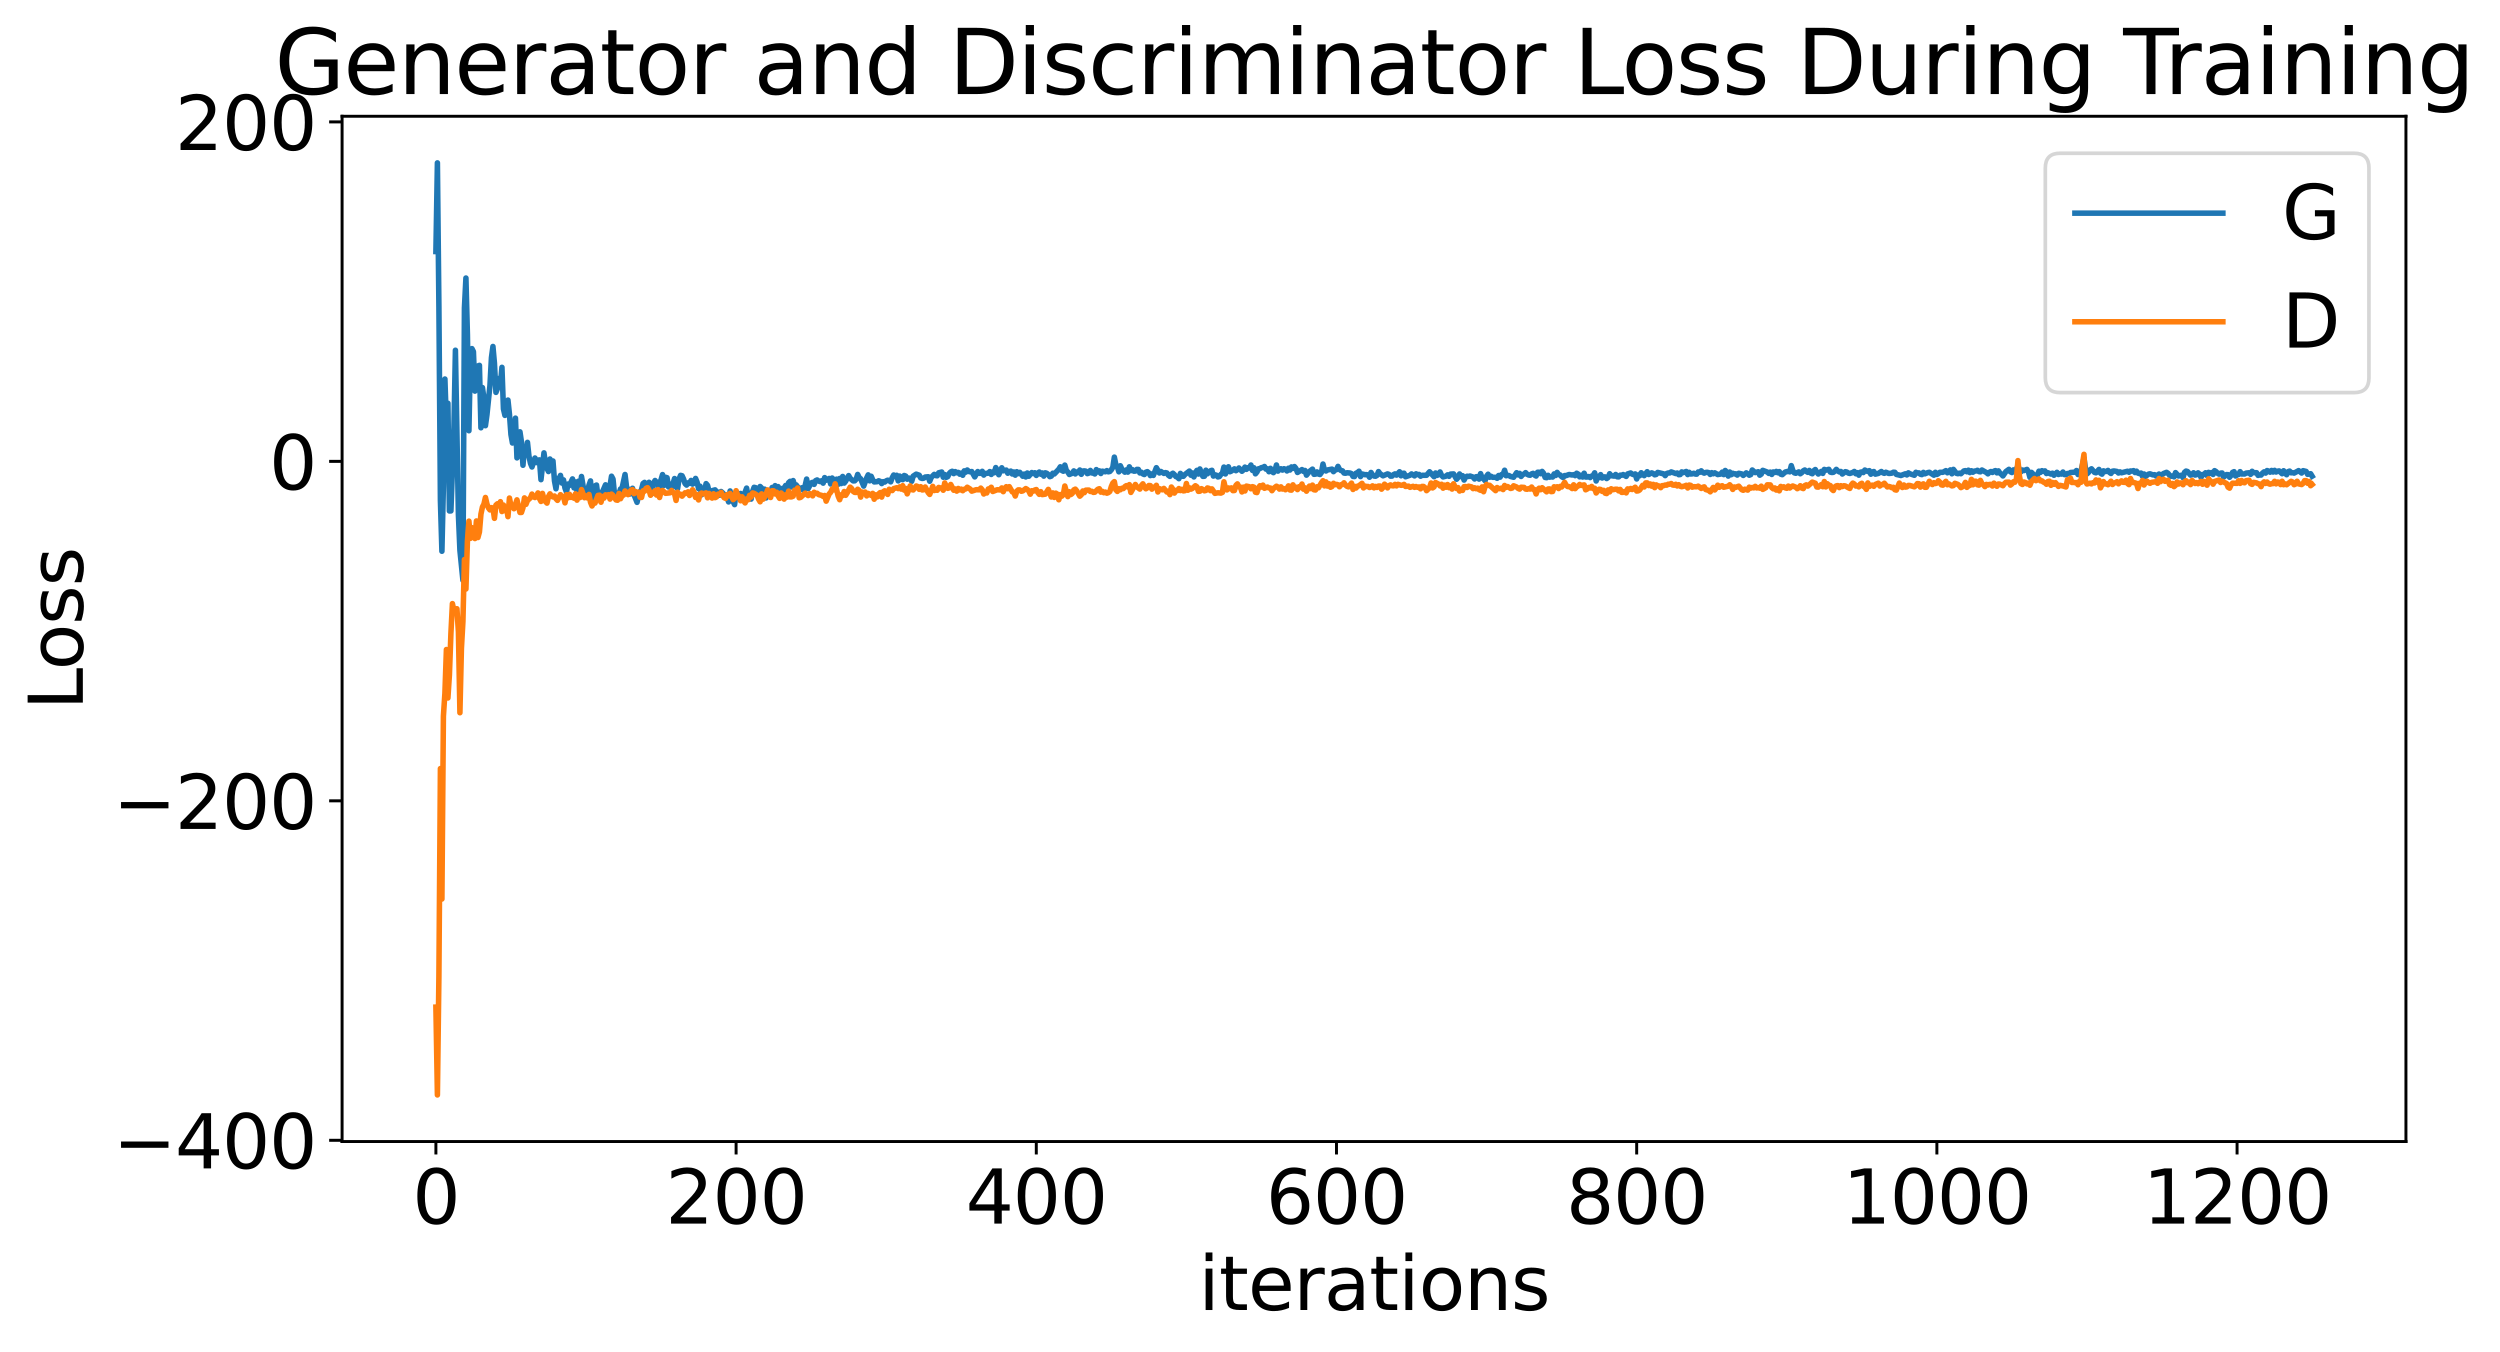 <?xml version="1.0" encoding="utf-8" standalone="no"?>
<!DOCTYPE svg PUBLIC "-//W3C//DTD SVG 1.1//EN"
  "http://www.w3.org/Graphics/SVG/1.1/DTD/svg11.dtd">
<svg xmlns:xlink="http://www.w3.org/1999/xlink" width="675.923pt" height="365.549pt" viewBox="0 0 675.923 365.549" xmlns="http://www.w3.org/2000/svg" version="1.1">
 <defs>
  <style type="text/css">*{stroke-linejoin: round; stroke-linecap: butt}</style>
 </defs>
 <g id="figure_1">
  <g id="patch_1">
   <path d="M 0 365.549 
L 675.923 365.549 
L 675.923 -0 
L 0 -0 
z
" style="fill: #ffffff"/>
  </g>
  <g id="axes_1">
   <g id="patch_2">
    <path d="M 92.491 308.636 
L 650.491 308.636 
L 650.491 31.436 
L 92.491 31.436 
z
" style="fill: #ffffff"/>
   </g>
   <g id="matplotlib.axis_1">
    <g id="xtick_1">
     <g id="line2d_1">
      <defs>
       <path id="m944600abf2" d="M 0 0 
L 0 3.5 
" style="stroke: #000000; stroke-width: 0.8"/>
      </defs>
      <g>
       <use xlink:href="#m944600abf2" x="117.854" y="308.636" style="stroke: #000000; stroke-width: 0.8"/>
      </g>
     </g>
     <g id="text_1">
      <!-- 0 -->
      <g transform="translate(111.492 330.833) scale(0.2 -0.2)">
       <defs>
        <path id="DejaVuSans-30" d="M 2034 4250 
Q 1547 4250 1301 3770 
Q 1056 3291 1056 2328 
Q 1056 1369 1301 889 
Q 1547 409 2034 409 
Q 2525 409 2770 889 
Q 3016 1369 3016 2328 
Q 3016 3291 2770 3770 
Q 2525 4250 2034 4250 
z
M 2034 4750 
Q 2819 4750 3233 4129 
Q 3647 3509 3647 2328 
Q 3647 1150 3233 529 
Q 2819 -91 2034 -91 
Q 1250 -91 836 529 
Q 422 1150 422 2328 
Q 422 3509 836 4129 
Q 1250 4750 2034 4750 
z
" transform="scale(0.016)"/>
       </defs>
       <use xlink:href="#DejaVuSans-30"/>
      </g>
     </g>
    </g>
    <g id="xtick_2">
     <g id="line2d_2">
      <g>
       <use xlink:href="#m944600abf2" x="199.018" y="308.636" style="stroke: #000000; stroke-width: 0.8"/>
      </g>
     </g>
     <g id="text_2">
      <!-- 200 -->
      <g transform="translate(179.93 330.833) scale(0.2 -0.2)">
       <defs>
        <path id="DejaVuSans-32" d="M 1228 531 
L 3431 531 
L 3431 0 
L 469 0 
L 469 531 
Q 828 903 1448 1529 
Q 2069 2156 2228 2338 
Q 2531 2678 2651 2914 
Q 2772 3150 2772 3378 
Q 2772 3750 2511 3984 
Q 2250 4219 1831 4219 
Q 1534 4219 1204 4116 
Q 875 4013 500 3803 
L 500 4441 
Q 881 4594 1212 4672 
Q 1544 4750 1819 4750 
Q 2544 4750 2975 4387 
Q 3406 4025 3406 3419 
Q 3406 3131 3298 2873 
Q 3191 2616 2906 2266 
Q 2828 2175 2409 1742 
Q 1991 1309 1228 531 
z
" transform="scale(0.016)"/>
       </defs>
       <use xlink:href="#DejaVuSans-32"/>
       <use xlink:href="#DejaVuSans-30" x="63.623"/>
       <use xlink:href="#DejaVuSans-30" x="127.246"/>
      </g>
     </g>
    </g>
    <g id="xtick_3">
     <g id="line2d_3">
      <g>
       <use xlink:href="#m944600abf2" x="280.182" y="308.636" style="stroke: #000000; stroke-width: 0.8"/>
      </g>
     </g>
     <g id="text_3">
      <!-- 400 -->
      <g transform="translate(261.094 330.833) scale(0.2 -0.2)">
       <defs>
        <path id="DejaVuSans-34" d="M 2419 4116 
L 825 1625 
L 2419 1625 
L 2419 4116 
z
M 2253 4666 
L 3047 4666 
L 3047 1625 
L 3713 1625 
L 3713 1100 
L 3047 1100 
L 3047 0 
L 2419 0 
L 2419 1100 
L 313 1100 
L 313 1709 
L 2253 4666 
z
" transform="scale(0.016)"/>
       </defs>
       <use xlink:href="#DejaVuSans-34"/>
       <use xlink:href="#DejaVuSans-30" x="63.623"/>
       <use xlink:href="#DejaVuSans-30" x="127.246"/>
      </g>
     </g>
    </g>
    <g id="xtick_4">
     <g id="line2d_4">
      <g>
       <use xlink:href="#m944600abf2" x="361.345" y="308.636" style="stroke: #000000; stroke-width: 0.8"/>
      </g>
     </g>
     <g id="text_4">
      <!-- 600 -->
      <g transform="translate(342.258 330.833) scale(0.2 -0.2)">
       <defs>
        <path id="DejaVuSans-36" d="M 2113 2584 
Q 1688 2584 1439 2293 
Q 1191 2003 1191 1497 
Q 1191 994 1439 701 
Q 1688 409 2113 409 
Q 2538 409 2786 701 
Q 3034 994 3034 1497 
Q 3034 2003 2786 2293 
Q 2538 2584 2113 2584 
z
M 3366 4563 
L 3366 3988 
Q 3128 4100 2886 4159 
Q 2644 4219 2406 4219 
Q 1781 4219 1451 3797 
Q 1122 3375 1075 2522 
Q 1259 2794 1537 2939 
Q 1816 3084 2150 3084 
Q 2853 3084 3261 2657 
Q 3669 2231 3669 1497 
Q 3669 778 3244 343 
Q 2819 -91 2113 -91 
Q 1303 -91 875 529 
Q 447 1150 447 2328 
Q 447 3434 972 4092 
Q 1497 4750 2381 4750 
Q 2619 4750 2861 4703 
Q 3103 4656 3366 4563 
z
" transform="scale(0.016)"/>
       </defs>
       <use xlink:href="#DejaVuSans-36"/>
       <use xlink:href="#DejaVuSans-30" x="63.623"/>
       <use xlink:href="#DejaVuSans-30" x="127.246"/>
      </g>
     </g>
    </g>
    <g id="xtick_5">
     <g id="line2d_5">
      <g>
       <use xlink:href="#m944600abf2" x="442.509" y="308.636" style="stroke: #000000; stroke-width: 0.8"/>
      </g>
     </g>
     <g id="text_5">
      <!-- 800 -->
      <g transform="translate(423.421 330.833) scale(0.2 -0.2)">
       <defs>
        <path id="DejaVuSans-38" d="M 2034 2216 
Q 1584 2216 1326 1975 
Q 1069 1734 1069 1313 
Q 1069 891 1326 650 
Q 1584 409 2034 409 
Q 2484 409 2743 651 
Q 3003 894 3003 1313 
Q 3003 1734 2745 1975 
Q 2488 2216 2034 2216 
z
M 1403 2484 
Q 997 2584 770 2862 
Q 544 3141 544 3541 
Q 544 4100 942 4425 
Q 1341 4750 2034 4750 
Q 2731 4750 3128 4425 
Q 3525 4100 3525 3541 
Q 3525 3141 3298 2862 
Q 3072 2584 2669 2484 
Q 3125 2378 3379 2068 
Q 3634 1759 3634 1313 
Q 3634 634 3220 271 
Q 2806 -91 2034 -91 
Q 1263 -91 848 271 
Q 434 634 434 1313 
Q 434 1759 690 2068 
Q 947 2378 1403 2484 
z
M 1172 3481 
Q 1172 3119 1398 2916 
Q 1625 2713 2034 2713 
Q 2441 2713 2670 2916 
Q 2900 3119 2900 3481 
Q 2900 3844 2670 4047 
Q 2441 4250 2034 4250 
Q 1625 4250 1398 4047 
Q 1172 3844 1172 3481 
z
" transform="scale(0.016)"/>
       </defs>
       <use xlink:href="#DejaVuSans-38"/>
       <use xlink:href="#DejaVuSans-30" x="63.623"/>
       <use xlink:href="#DejaVuSans-30" x="127.246"/>
      </g>
     </g>
    </g>
    <g id="xtick_6">
     <g id="line2d_6">
      <g>
       <use xlink:href="#m944600abf2" x="523.672" y="308.636" style="stroke: #000000; stroke-width: 0.8"/>
      </g>
     </g>
     <g id="text_6">
      <!-- 1000 -->
      <g transform="translate(498.222 330.833) scale(0.2 -0.2)">
       <defs>
        <path id="DejaVuSans-31" d="M 794 531 
L 1825 531 
L 1825 4091 
L 703 3866 
L 703 4441 
L 1819 4666 
L 2450 4666 
L 2450 531 
L 3481 531 
L 3481 0 
L 794 0 
L 794 531 
z
" transform="scale(0.016)"/>
       </defs>
       <use xlink:href="#DejaVuSans-31"/>
       <use xlink:href="#DejaVuSans-30" x="63.623"/>
       <use xlink:href="#DejaVuSans-30" x="127.246"/>
       <use xlink:href="#DejaVuSans-30" x="190.869"/>
      </g>
     </g>
    </g>
    <g id="xtick_7">
     <g id="line2d_7">
      <g>
       <use xlink:href="#m944600abf2" x="604.836" y="308.636" style="stroke: #000000; stroke-width: 0.8"/>
      </g>
     </g>
     <g id="text_7">
      <!-- 1200 -->
      <g transform="translate(579.386 330.833) scale(0.2 -0.2)">
       <use xlink:href="#DejaVuSans-31"/>
       <use xlink:href="#DejaVuSans-32" x="63.623"/>
       <use xlink:href="#DejaVuSans-30" x="127.246"/>
       <use xlink:href="#DejaVuSans-30" x="190.869"/>
      </g>
     </g>
    </g>
    <g id="text_8">
     <!-- iterations -->
     <g transform="translate(324.036 354.189) scale(0.2 -0.2)">
      <defs>
       <path id="DejaVuSans-69" d="M 603 3500 
L 1178 3500 
L 1178 0 
L 603 0 
L 603 3500 
z
M 603 4863 
L 1178 4863 
L 1178 4134 
L 603 4134 
L 603 4863 
z
" transform="scale(0.016)"/>
       <path id="DejaVuSans-74" d="M 1172 4494 
L 1172 3500 
L 2356 3500 
L 2356 3053 
L 1172 3053 
L 1172 1153 
Q 1172 725 1289 603 
Q 1406 481 1766 481 
L 2356 481 
L 2356 0 
L 1766 0 
Q 1100 0 847 248 
Q 594 497 594 1153 
L 594 3053 
L 172 3053 
L 172 3500 
L 594 3500 
L 594 4494 
L 1172 4494 
z
" transform="scale(0.016)"/>
       <path id="DejaVuSans-65" d="M 3597 1894 
L 3597 1613 
L 953 1613 
Q 991 1019 1311 708 
Q 1631 397 2203 397 
Q 2534 397 2845 478 
Q 3156 559 3463 722 
L 3463 178 
Q 3153 47 2828 -22 
Q 2503 -91 2169 -91 
Q 1331 -91 842 396 
Q 353 884 353 1716 
Q 353 2575 817 3079 
Q 1281 3584 2069 3584 
Q 2775 3584 3186 3129 
Q 3597 2675 3597 1894 
z
M 3022 2063 
Q 3016 2534 2758 2815 
Q 2500 3097 2075 3097 
Q 1594 3097 1305 2825 
Q 1016 2553 972 2059 
L 3022 2063 
z
" transform="scale(0.016)"/>
       <path id="DejaVuSans-72" d="M 2631 2963 
Q 2534 3019 2420 3045 
Q 2306 3072 2169 3072 
Q 1681 3072 1420 2755 
Q 1159 2438 1159 1844 
L 1159 0 
L 581 0 
L 581 3500 
L 1159 3500 
L 1159 2956 
Q 1341 3275 1631 3429 
Q 1922 3584 2338 3584 
Q 2397 3584 2469 3576 
Q 2541 3569 2628 3553 
L 2631 2963 
z
" transform="scale(0.016)"/>
       <path id="DejaVuSans-61" d="M 2194 1759 
Q 1497 1759 1228 1600 
Q 959 1441 959 1056 
Q 959 750 1161 570 
Q 1363 391 1709 391 
Q 2188 391 2477 730 
Q 2766 1069 2766 1631 
L 2766 1759 
L 2194 1759 
z
M 3341 1997 
L 3341 0 
L 2766 0 
L 2766 531 
Q 2569 213 2275 61 
Q 1981 -91 1556 -91 
Q 1019 -91 701 211 
Q 384 513 384 1019 
Q 384 1609 779 1909 
Q 1175 2209 1959 2209 
L 2766 2209 
L 2766 2266 
Q 2766 2663 2505 2880 
Q 2244 3097 1772 3097 
Q 1472 3097 1187 3025 
Q 903 2953 641 2809 
L 641 3341 
Q 956 3463 1253 3523 
Q 1550 3584 1831 3584 
Q 2591 3584 2966 3190 
Q 3341 2797 3341 1997 
z
" transform="scale(0.016)"/>
       <path id="DejaVuSans-6f" d="M 1959 3097 
Q 1497 3097 1228 2736 
Q 959 2375 959 1747 
Q 959 1119 1226 758 
Q 1494 397 1959 397 
Q 2419 397 2687 759 
Q 2956 1122 2956 1747 
Q 2956 2369 2687 2733 
Q 2419 3097 1959 3097 
z
M 1959 3584 
Q 2709 3584 3137 3096 
Q 3566 2609 3566 1747 
Q 3566 888 3137 398 
Q 2709 -91 1959 -91 
Q 1206 -91 779 398 
Q 353 888 353 1747 
Q 353 2609 779 3096 
Q 1206 3584 1959 3584 
z
" transform="scale(0.016)"/>
       <path id="DejaVuSans-6e" d="M 3513 2113 
L 3513 0 
L 2938 0 
L 2938 2094 
Q 2938 2591 2744 2837 
Q 2550 3084 2163 3084 
Q 1697 3084 1428 2787 
Q 1159 2491 1159 1978 
L 1159 0 
L 581 0 
L 581 3500 
L 1159 3500 
L 1159 2956 
Q 1366 3272 1645 3428 
Q 1925 3584 2291 3584 
Q 2894 3584 3203 3211 
Q 3513 2838 3513 2113 
z
" transform="scale(0.016)"/>
       <path id="DejaVuSans-73" d="M 2834 3397 
L 2834 2853 
Q 2591 2978 2328 3040 
Q 2066 3103 1784 3103 
Q 1356 3103 1142 2972 
Q 928 2841 928 2578 
Q 928 2378 1081 2264 
Q 1234 2150 1697 2047 
L 1894 2003 
Q 2506 1872 2764 1633 
Q 3022 1394 3022 966 
Q 3022 478 2636 193 
Q 2250 -91 1575 -91 
Q 1294 -91 989 -36 
Q 684 19 347 128 
L 347 722 
Q 666 556 975 473 
Q 1284 391 1588 391 
Q 1994 391 2212 530 
Q 2431 669 2431 922 
Q 2431 1156 2273 1281 
Q 2116 1406 1581 1522 
L 1381 1569 
Q 847 1681 609 1914 
Q 372 2147 372 2553 
Q 372 3047 722 3315 
Q 1072 3584 1716 3584 
Q 2034 3584 2315 3537 
Q 2597 3491 2834 3397 
z
" transform="scale(0.016)"/>
      </defs>
      <use xlink:href="#DejaVuSans-69"/>
      <use xlink:href="#DejaVuSans-74" x="27.783"/>
      <use xlink:href="#DejaVuSans-65" x="66.992"/>
      <use xlink:href="#DejaVuSans-72" x="128.516"/>
      <use xlink:href="#DejaVuSans-61" x="169.629"/>
      <use xlink:href="#DejaVuSans-74" x="230.908"/>
      <use xlink:href="#DejaVuSans-69" x="270.117"/>
      <use xlink:href="#DejaVuSans-6f" x="297.9"/>
      <use xlink:href="#DejaVuSans-6e" x="359.082"/>
      <use xlink:href="#DejaVuSans-73" x="422.461"/>
     </g>
    </g>
   </g>
   <g id="matplotlib.axis_2">
    <g id="ytick_1">
     <g id="line2d_8">
      <defs>
       <path id="mf45cdc4ad5" d="M 0 0 
L -3.5 0 
" style="stroke: #000000; stroke-width: 0.8"/>
      </defs>
      <g>
       <use xlink:href="#mf45cdc4ad5" x="92.491" y="308.301" style="stroke: #000000; stroke-width: 0.8"/>
      </g>
     </g>
     <g id="text_9">
      <!-- −400 -->
      <g transform="translate(30.556 315.9) scale(0.2 -0.2)">
       <defs>
        <path id="DejaVuSans-2212" d="M 678 2272 
L 4684 2272 
L 4684 1741 
L 678 1741 
L 678 2272 
z
" transform="scale(0.016)"/>
       </defs>
       <use xlink:href="#DejaVuSans-2212"/>
       <use xlink:href="#DejaVuSans-34" x="83.789"/>
       <use xlink:href="#DejaVuSans-30" x="147.412"/>
       <use xlink:href="#DejaVuSans-30" x="211.035"/>
      </g>
     </g>
    </g>
    <g id="ytick_2">
     <g id="line2d_9">
      <g>
       <use xlink:href="#mf45cdc4ad5" x="92.491" y="216.52" style="stroke: #000000; stroke-width: 0.8"/>
      </g>
     </g>
     <g id="text_10">
      <!-- −200 -->
      <g transform="translate(30.556 224.119) scale(0.2 -0.2)">
       <use xlink:href="#DejaVuSans-2212"/>
       <use xlink:href="#DejaVuSans-32" x="83.789"/>
       <use xlink:href="#DejaVuSans-30" x="147.412"/>
       <use xlink:href="#DejaVuSans-30" x="211.035"/>
      </g>
     </g>
    </g>
    <g id="ytick_3">
     <g id="line2d_10">
      <g>
       <use xlink:href="#mf45cdc4ad5" x="92.491" y="124.739" style="stroke: #000000; stroke-width: 0.8"/>
      </g>
     </g>
     <g id="text_11">
      <!-- 0 -->
      <g transform="translate(72.766 132.338) scale(0.2 -0.2)">
       <use xlink:href="#DejaVuSans-30"/>
      </g>
     </g>
    </g>
    <g id="ytick_4">
     <g id="line2d_11">
      <g>
       <use xlink:href="#mf45cdc4ad5" x="92.491" y="32.958" style="stroke: #000000; stroke-width: 0.8"/>
      </g>
     </g>
     <g id="text_12">
      <!-- 200 -->
      <g transform="translate(47.316 40.557) scale(0.2 -0.2)">
       <use xlink:href="#DejaVuSans-32"/>
       <use xlink:href="#DejaVuSans-30" x="63.623"/>
       <use xlink:href="#DejaVuSans-30" x="127.246"/>
      </g>
     </g>
    </g>
    <g id="text_13">
     <!-- Loss -->
     <g transform="translate(22.397 191.971) rotate(-90) scale(0.2 -0.2)">
      <defs>
       <path id="DejaVuSans-4c" d="M 628 4666 
L 1259 4666 
L 1259 531 
L 3531 531 
L 3531 0 
L 628 0 
L 628 4666 
z
" transform="scale(0.016)"/>
      </defs>
      <use xlink:href="#DejaVuSans-4c"/>
      <use xlink:href="#DejaVuSans-6f" x="53.963"/>
      <use xlink:href="#DejaVuSans-73" x="115.145"/>
      <use xlink:href="#DejaVuSans-73" x="167.244"/>
     </g>
    </g>
   </g>
   <g id="line2d_12">
    <path d="M 117.854 68.01 
L 118.26 44.036 
L 118.666 82.894 
L 119.072 135.353 
L 119.478 149.038 
L 119.883 131.292 
L 120.289 102.481 
L 120.695 114.664 
L 121.101 109.036 
L 121.507 138.147 
L 121.912 138.134 
L 122.724 115.734 
L 123.13 94.696 
L 123.942 139.286 
L 124.347 148.795 
L 125.159 156.878 
L 125.565 83.249 
L 125.971 75.174 
L 126.376 90.473 
L 126.782 116.457 
L 127.188 96.256 
L 127.594 94.26 
L 128 95.075 
L 128.406 105.745 
L 128.811 103.501 
L 129.217 98.938 
L 129.623 98.781 
L 130.029 115.659 
L 130.435 104.793 
L 130.84 107.675 
L 131.246 115.096 
L 131.652 112.159 
L 132.464 104.285 
L 132.87 96.707 
L 133.275 93.68 
L 133.681 98.194 
L 134.087 106.086 
L 134.493 105.036 
L 134.899 102.323 
L 135.304 103.946 
L 135.71 99.317 
L 136.116 110.565 
L 136.522 112.307 
L 136.928 111.666 
L 137.334 108.168 
L 137.739 111.995 
L 138.145 117.503 
L 138.551 119.774 
L 138.957 119.367 
L 139.363 113.052 
L 139.768 123.794 
L 140.174 123.122 
L 140.58 116.752 
L 140.986 119.487 
L 141.392 125.791 
L 141.798 120.978 
L 142.203 122.459 
L 142.609 119.602 
L 143.015 123.368 
L 143.421 125.267 
L 143.827 126.254 
L 144.638 123.833 
L 145.044 125.067 
L 145.45 124.405 
L 145.856 124.343 
L 146.262 129.685 
L 147.073 122.441 
L 147.479 125.292 
L 147.885 126.639 
L 148.291 127.489 
L 148.696 124.105 
L 149.102 127.007 
L 149.508 124.635 
L 149.914 130.008 
L 150.32 132.148 
L 150.726 129.333 
L 151.131 130.199 
L 151.537 128.532 
L 151.943 130.615 
L 152.349 129.75 
L 152.755 131.975 
L 153.16 133.042 
L 153.566 130.869 
L 153.972 131.244 
L 154.784 129.486 
L 155.19 131.903 
L 155.595 130.3 
L 156.001 132.787 
L 156.407 130.104 
L 156.813 132.297 
L 157.219 128.828 
L 158.03 133.625 
L 158.436 133.679 
L 158.842 132.891 
L 159.248 131.166 
L 159.654 130.029 
L 160.059 136.267 
L 160.465 133.172 
L 160.871 131.367 
L 161.277 131.144 
L 161.683 134.254 
L 162.088 133.153 
L 162.494 135.194 
L 162.9 132.96 
L 163.712 131.082 
L 164.118 132.585 
L 164.523 133.281 
L 164.929 131.341 
L 165.335 128.753 
L 165.741 129.528 
L 166.147 133.658 
L 166.552 133.308 
L 166.958 134.76 
L 167.77 132.202 
L 168.176 132.04 
L 168.987 128.293 
L 169.393 131.624 
L 169.799 132.367 
L 170.205 133.575 
L 170.611 133.468 
L 171.016 132.014 
L 171.422 133.775 
L 172.234 135.817 
L 172.64 134.156 
L 173.046 133.039 
L 173.451 132.366 
L 173.857 130.732 
L 174.263 130.422 
L 175.075 131.352 
L 175.48 130.397 
L 175.886 132.386 
L 176.292 133.449 
L 176.698 130.621 
L 177.104 129.916 
L 177.51 130.78 
L 177.915 130.367 
L 178.321 133.018 
L 178.727 129.7 
L 179.133 128.315 
L 179.539 131.243 
L 179.944 129.04 
L 180.35 129.159 
L 180.756 131.658 
L 181.162 130.877 
L 181.568 132.068 
L 182.379 129.382 
L 182.785 131.489 
L 183.191 132.135 
L 183.597 129.52 
L 184.003 128.527 
L 184.408 128.627 
L 184.814 129.507 
L 185.22 130.754 
L 185.626 131.149 
L 186.032 130.543 
L 186.438 130.694 
L 186.843 129.901 
L 187.249 130.887 
L 187.655 130.64 
L 188.061 129.355 
L 188.467 130.365 
L 188.872 132.129 
L 189.278 131.452 
L 189.684 133.778 
L 190.09 132.794 
L 190.496 132.711 
L 190.902 130.761 
L 191.307 131.242 
L 191.713 132.939 
L 192.119 133.683 
L 192.525 132.669 
L 193.336 132.445 
L 193.742 132.994 
L 194.148 133.06 
L 194.554 133.885 
L 194.96 132.892 
L 195.366 133.233 
L 195.771 133.746 
L 196.177 133.739 
L 196.583 134.525 
L 196.989 135.705 
L 197.395 132.744 
L 197.8 135.219 
L 198.206 135.591 
L 198.612 136.433 
L 199.018 132.965 
L 199.424 134.075 
L 199.83 133.541 
L 200.235 133.422 
L 200.641 135.237 
L 201.859 131.971 
L 202.264 134.241 
L 202.67 134.068 
L 203.076 134.937 
L 203.482 132.84 
L 203.888 131.756 
L 204.294 131.859 
L 204.699 132.699 
L 205.105 132.989 
L 205.511 131.534 
L 205.917 131.943 
L 206.323 132.9 
L 206.728 132.249 
L 207.134 134.623 
L 207.54 132.871 
L 207.946 133.639 
L 208.352 133.328 
L 208.758 131.803 
L 209.163 132.484 
L 209.569 131.304 
L 209.975 132.834 
L 210.381 131.565 
L 210.787 132.346 
L 211.192 132.763 
L 211.598 132.034 
L 212.004 132.01 
L 212.41 131.256 
L 212.816 133.788 
L 213.222 130.493 
L 213.627 130.136 
L 214.033 131.67 
L 214.439 129.936 
L 214.845 131.294 
L 215.251 131.094 
L 216.062 132.187 
L 216.874 131.861 
L 217.28 132.64 
L 217.686 131.282 
L 218.091 129.53 
L 218.497 132.112 
L 219.309 130.58 
L 219.715 130.407 
L 220.12 130.957 
L 220.526 129.942 
L 220.932 129.766 
L 221.338 130.066 
L 221.744 130.203 
L 222.15 129.98 
L 222.555 130.627 
L 222.961 129.133 
L 223.367 129.835 
L 224.179 129.364 
L 224.584 130.857 
L 224.99 129.246 
L 225.396 129.706 
L 225.802 130.421 
L 226.208 129.545 
L 226.614 130.94 
L 227.019 129.371 
L 227.425 130.738 
L 227.831 128.822 
L 228.237 130.61 
L 228.643 130.103 
L 229.454 128.587 
L 229.86 129.332 
L 230.672 130.014 
L 231.078 130.005 
L 231.483 129.564 
L 231.889 128.278 
L 232.295 129.133 
L 232.701 129.444 
L 233.512 131.422 
L 234.324 129.227 
L 234.73 128.387 
L 235.136 130.002 
L 235.542 128.766 
L 235.947 129.728 
L 236.353 130.295 
L 237.165 130.229 
L 237.571 129.99 
L 237.976 130.146 
L 238.382 130.742 
L 238.788 130.233 
L 239.194 130.336 
L 239.6 130.009 
L 240.006 129.832 
L 240.411 129.938 
L 240.817 130.277 
L 241.223 129.16 
L 241.629 128.428 
L 242.035 128.815 
L 242.44 128.503 
L 242.846 130.018 
L 243.252 128.713 
L 243.658 129.533 
L 244.064 129.687 
L 244.47 128.563 
L 244.875 128.72 
L 245.281 129.561 
L 245.687 129.261 
L 246.093 129.333 
L 246.499 130.125 
L 246.904 128.726 
L 247.716 128.193 
L 248.528 128.481 
L 248.934 129.227 
L 249.339 129.364 
L 249.745 129.293 
L 250.151 128.979 
L 250.963 128.9 
L 251.368 130.109 
L 251.774 129.085 
L 252.586 128.258 
L 252.992 128.583 
L 253.398 128.64 
L 253.803 127.829 
L 254.615 127.622 
L 255.021 129.027 
L 255.427 128.308 
L 255.832 129.061 
L 256.238 128.863 
L 256.644 128.028 
L 257.05 127.59 
L 257.456 127.418 
L 257.862 128.046 
L 258.267 127.51 
L 258.673 127.816 
L 259.079 127.725 
L 259.485 128.205 
L 259.891 127.91 
L 260.296 128.496 
L 260.702 127.307 
L 261.108 127.661 
L 261.514 127.074 
L 261.92 127.464 
L 262.326 127.568 
L 262.731 127.493 
L 263.543 128.934 
L 264.355 127.495 
L 264.76 127.974 
L 265.166 127.964 
L 265.572 127.433 
L 265.978 128.446 
L 266.384 128.006 
L 267.195 127.934 
L 267.601 127.503 
L 268.007 128.276 
L 268.413 127.592 
L 268.819 127.821 
L 269.224 126.42 
L 269.63 127.184 
L 270.036 128.351 
L 270.848 126.478 
L 271.254 127.288 
L 272.065 127.097 
L 272.471 127.944 
L 272.877 127.523 
L 273.283 127.369 
L 273.688 128.155 
L 274.094 127.606 
L 274.5 128.47 
L 274.906 127.537 
L 275.312 128.049 
L 275.718 127.705 
L 276.529 128.758 
L 276.935 128.176 
L 277.341 128.949 
L 277.747 127.886 
L 278.152 128.758 
L 278.964 127.764 
L 279.37 128.041 
L 279.776 127.818 
L 280.182 128.539 
L 280.587 127.909 
L 280.993 127.62 
L 281.399 128.215 
L 281.805 127.872 
L 282.211 128.731 
L 282.616 127.831 
L 283.022 127.973 
L 283.428 128.302 
L 283.834 128.875 
L 284.24 128.731 
L 284.646 127.937 
L 285.051 128.147 
L 286.269 126.865 
L 286.675 126.206 
L 287.08 127.195 
L 287.486 127.406 
L 287.892 125.752 
L 288.298 127.181 
L 288.704 127.622 
L 289.11 128.285 
L 289.921 127.953 
L 290.327 127.321 
L 290.733 128.138 
L 291.139 127.596 
L 291.544 127.777 
L 291.95 127.076 
L 292.356 128.238 
L 292.762 127.355 
L 293.168 127.311 
L 293.574 127.383 
L 293.979 128.051 
L 294.385 127.911 
L 294.791 127.191 
L 295.197 127.863 
L 295.603 127.925 
L 296.008 128.141 
L 296.414 126.967 
L 296.82 127.602 
L 297.226 127.303 
L 297.632 128.02 
L 298.038 127.396 
L 298.849 127.55 
L 299.255 127.241 
L 299.661 127.562 
L 300.067 127.469 
L 300.472 127.018 
L 300.878 126.33 
L 301.284 123.594 
L 301.69 125.641 
L 302.096 126.194 
L 302.502 127.565 
L 302.907 125.926 
L 303.313 126.839 
L 304.125 127.663 
L 304.531 127.044 
L 304.936 127.646 
L 305.342 126.217 
L 305.748 127.247 
L 306.154 126.969 
L 306.56 127.389 
L 306.966 127.367 
L 307.371 126.91 
L 307.777 126.92 
L 308.183 127.869 
L 308.589 127.674 
L 308.995 128.141 
L 309.4 128.297 
L 309.806 127.669 
L 310.212 127.522 
L 310.618 127.865 
L 311.024 128.588 
L 311.43 128.133 
L 311.835 128.536 
L 312.647 126.453 
L 313.459 127.878 
L 313.864 127.473 
L 314.676 127.995 
L 315.082 127.785 
L 315.488 127.877 
L 315.894 128.483 
L 316.299 128.794 
L 316.705 128.221 
L 317.111 127.948 
L 317.517 128.313 
L 317.923 128.855 
L 318.328 128.997 
L 318.734 129.42 
L 319.14 127.992 
L 319.546 128.745 
L 319.952 128.776 
L 320.358 128.307 
L 321.575 127.366 
L 321.981 128.478 
L 322.387 127.867 
L 322.792 128.945 
L 323.198 127.881 
L 323.604 127.177 
L 324.01 128.168 
L 324.416 126.793 
L 324.822 127.978 
L 325.227 128.793 
L 325.633 128.766 
L 326.039 127.131 
L 326.445 128.101 
L 327.256 127.293 
L 327.662 127.158 
L 328.068 128.714 
L 328.474 128.371 
L 328.88 128.487 
L 329.286 128.947 
L 329.691 128.838 
L 330.097 128.26 
L 330.503 127.951 
L 330.909 126.283 
L 331.315 128.14 
L 332.126 126.208 
L 332.532 127.54 
L 332.938 127.357 
L 333.75 126.763 
L 334.155 127.26 
L 334.561 126.997 
L 334.967 126.529 
L 335.779 127.412 
L 336.184 127.05 
L 336.59 126.293 
L 336.996 126.896 
L 337.402 126.452 
L 337.808 126.552 
L 338.214 125.732 
L 338.619 127.181 
L 339.025 126.471 
L 339.431 128.103 
L 339.837 127.623 
L 340.243 126.756 
L 340.648 126.674 
L 341.054 126.43 
L 341.46 126.383 
L 341.866 126.126 
L 342.272 126.833 
L 342.678 126.756 
L 343.083 127.538 
L 343.489 126.623 
L 343.895 127.5 
L 344.301 127.788 
L 344.707 127.217 
L 345.112 125.721 
L 345.518 127.375 
L 345.924 126.932 
L 346.33 126.742 
L 346.736 127.097 
L 347.142 126.733 
L 347.547 126.863 
L 347.953 127.33 
L 348.359 126.593 
L 348.765 127.082 
L 349.171 126.241 
L 349.576 126.634 
L 349.982 126.148 
L 350.388 126.651 
L 350.794 127.736 
L 351.606 127.235 
L 352.011 126.962 
L 352.417 127.437 
L 352.823 127.199 
L 353.229 128.461 
L 354.04 127.469 
L 354.852 126.841 
L 355.258 128.237 
L 355.664 128.195 
L 356.07 127.591 
L 356.475 128.171 
L 356.881 128.288 
L 357.287 127.732 
L 357.693 125.466 
L 358.099 127.136 
L 358.504 127.34 
L 358.91 127.066 
L 360.128 126.838 
L 360.534 127.52 
L 360.939 127.099 
L 361.345 126.969 
L 361.751 126.099 
L 362.157 126.906 
L 362.563 127.216 
L 362.968 127.303 
L 363.374 127.895 
L 363.78 127.955 
L 364.186 127.821 
L 364.998 127.889 
L 365.403 128.066 
L 365.809 128.803 
L 366.215 128.846 
L 366.621 127.944 
L 367.027 127.772 
L 367.432 127.405 
L 367.838 128.85 
L 368.244 128.151 
L 369.056 128.344 
L 369.462 128.322 
L 369.867 128.419 
L 370.273 129.028 
L 370.679 127.745 
L 371.085 128.373 
L 371.491 128.704 
L 371.896 128.761 
L 372.302 128.526 
L 372.708 127.504 
L 373.114 128.062 
L 373.926 128.644 
L 375.143 128.131 
L 375.549 128.268 
L 375.955 128.735 
L 376.36 128.723 
L 376.766 128.322 
L 377.172 128.122 
L 377.578 128.457 
L 378.39 127.551 
L 378.795 128.639 
L 379.201 127.98 
L 379.607 127.939 
L 380.013 128.9 
L 381.23 128.486 
L 381.636 128.134 
L 382.448 128.665 
L 382.854 128.103 
L 383.259 128.333 
L 383.665 128.272 
L 384.071 128.75 
L 384.477 128.51 
L 385.694 128.499 
L 386.506 127.554 
L 387.723 128.885 
L 388.129 127.879 
L 388.535 128.531 
L 388.941 128.327 
L 389.347 127.605 
L 389.752 128.514 
L 390.158 128.939 
L 390.97 128.728 
L 391.376 128.386 
L 391.782 128.783 
L 392.187 128.185 
L 392.999 128.133 
L 393.811 129.569 
L 394.216 129.102 
L 394.622 128.149 
L 395.028 128.872 
L 395.434 128.616 
L 395.84 129.793 
L 396.246 129.035 
L 396.651 128.759 
L 397.057 128.825 
L 397.463 128.702 
L 398.275 128.989 
L 398.68 129.501 
L 399.086 128.9 
L 399.492 128.861 
L 399.898 129.533 
L 400.304 128.055 
L 400.71 129.237 
L 401.115 129.466 
L 401.521 129.964 
L 401.927 128.735 
L 402.333 128.215 
L 402.739 129.036 
L 403.144 128.773 
L 403.55 129.047 
L 404.362 129.044 
L 404.768 129.319 
L 405.174 128.564 
L 405.579 129.012 
L 405.985 128.318 
L 406.391 128.286 
L 406.797 127.139 
L 407.203 128.622 
L 407.608 128.504 
L 408.014 128.593 
L 408.42 128.832 
L 409.232 129.037 
L 410.043 127.809 
L 410.449 128.393 
L 410.855 127.991 
L 411.261 128.813 
L 411.667 128.313 
L 412.072 128.163 
L 412.478 127.789 
L 412.884 128.224 
L 413.29 128.433 
L 413.696 128.49 
L 414.102 128.122 
L 414.507 127.98 
L 414.913 128.462 
L 415.319 128.704 
L 415.725 127.684 
L 416.131 127.673 
L 416.536 128.074 
L 416.942 127.455 
L 417.348 127.971 
L 417.754 129.081 
L 418.16 129.154 
L 418.566 128.514 
L 418.971 129.012 
L 419.377 128.909 
L 419.783 128.977 
L 420.189 128.133 
L 420.595 128.556 
L 421 127.717 
L 421.406 128.308 
L 421.812 128.415 
L 422.218 128.869 
L 422.624 129.115 
L 423.03 128.583 
L 423.435 128.591 
L 424.247 128.287 
L 425.059 128.425 
L 425.464 128.334 
L 425.87 128.598 
L 426.276 127.948 
L 426.682 128.183 
L 427.088 128.928 
L 427.494 128.505 
L 427.899 128.977 
L 428.305 127.945 
L 428.711 128.973 
L 429.117 128.972 
L 429.523 128.845 
L 429.928 129.124 
L 430.334 128.709 
L 430.74 128.583 
L 431.146 127.837 
L 431.552 130.046 
L 431.958 128.799 
L 432.363 129.144 
L 432.769 128.329 
L 433.175 129.24 
L 433.581 128.93 
L 433.987 128.951 
L 434.392 129.383 
L 434.798 129.071 
L 435.204 128.082 
L 435.61 128.609 
L 436.422 128.725 
L 436.827 128.285 
L 437.233 128.905 
L 437.639 128.932 
L 438.045 128.47 
L 438.451 128.501 
L 438.856 128.307 
L 439.668 128.804 
L 440.074 128.133 
L 440.886 127.877 
L 441.291 128.187 
L 441.697 128.325 
L 442.103 128.134 
L 442.509 129.491 
L 442.915 128.421 
L 443.32 128.626 
L 443.726 127.815 
L 444.538 128.601 
L 445.35 127.537 
L 445.755 128.289 
L 446.567 127.848 
L 446.973 128.014 
L 447.379 128.374 
L 447.784 128.276 
L 448.19 127.726 
L 449.814 128.123 
L 450.219 128.593 
L 450.625 128.025 
L 451.031 127.879 
L 451.437 127.873 
L 451.843 127.586 
L 453.06 128.033 
L 453.466 127.882 
L 453.872 128.34 
L 454.278 128.304 
L 454.683 127.588 
L 455.089 127.786 
L 455.901 127.473 
L 456.307 128.308 
L 456.712 127.703 
L 457.118 128.155 
L 457.524 128.118 
L 457.93 127.952 
L 458.336 128.173 
L 458.742 128.194 
L 459.147 127.598 
L 459.553 127.689 
L 459.959 127.294 
L 460.365 127.75 
L 460.771 127.921 
L 461.176 127.733 
L 461.582 127.694 
L 461.988 127.787 
L 462.394 128.273 
L 462.8 127.792 
L 463.206 128.088 
L 463.611 127.834 
L 464.423 128.307 
L 465.235 128.167 
L 465.64 127.65 
L 466.046 128.319 
L 466.452 127.208 
L 466.858 127.67 
L 467.264 128.719 
L 467.67 127.622 
L 468.075 128.343 
L 468.481 127.952 
L 468.887 128.125 
L 469.293 128.104 
L 469.699 128.446 
L 470.104 127.96 
L 470.916 128.137 
L 471.322 128.543 
L 472.134 127.846 
L 472.539 128.096 
L 472.945 128.485 
L 473.351 128.309 
L 473.757 127.078 
L 474.568 127.774 
L 475.38 127.545 
L 475.786 128.473 
L 476.192 128.186 
L 476.598 127.168 
L 477.815 127.63 
L 478.221 127.984 
L 478.627 127.646 
L 479.032 128.272 
L 479.438 127.6 
L 479.844 127.738 
L 480.25 127.453 
L 480.656 127.814 
L 481.062 127.508 
L 481.467 128.201 
L 481.873 128.335 
L 482.685 127.613 
L 483.496 127.424 
L 483.902 127.573 
L 484.308 125.892 
L 484.714 127.174 
L 485.12 127.842 
L 485.526 127.953 
L 486.337 127.589 
L 486.743 128.086 
L 487.149 127.791 
L 487.555 127.289 
L 487.96 127.076 
L 488.366 127.47 
L 488.772 127.703 
L 489.178 127.189 
L 489.584 127.916 
L 489.99 128.085 
L 490.395 127.276 
L 490.801 126.949 
L 491.207 127.667 
L 491.613 128.157 
L 492.424 127.462 
L 492.83 127.99 
L 493.236 126.916 
L 493.642 127.125 
L 494.454 126.893 
L 494.859 127.64 
L 495.265 127.748 
L 495.671 127.704 
L 496.077 127.395 
L 496.483 126.907 
L 496.888 127.338 
L 497.294 127.592 
L 497.7 127.475 
L 498.106 128.159 
L 498.918 127.532 
L 499.323 127.622 
L 499.729 127.911 
L 500.135 128.008 
L 500.947 127.732 
L 501.352 127.467 
L 501.758 128.089 
L 502.164 127.795 
L 502.57 128.472 
L 502.976 127.68 
L 503.382 127.597 
L 503.787 127.764 
L 504.193 127.09 
L 505.005 127.482 
L 505.411 127.252 
L 505.816 128.213 
L 506.222 127.612 
L 506.628 127.494 
L 507.034 128.196 
L 507.846 127.999 
L 508.657 127.481 
L 509.063 127.838 
L 509.469 127.97 
L 509.875 127.679 
L 510.686 128.012 
L 511.498 127.931 
L 511.904 127.673 
L 512.31 127.697 
L 512.715 128.268 
L 513.527 128.453 
L 513.933 128.564 
L 515.15 128.103 
L 515.556 128.41 
L 515.962 127.841 
L 516.368 128.087 
L 517.585 128.497 
L 517.991 127.695 
L 518.397 127.89 
L 518.803 127.846 
L 519.208 128.225 
L 519.614 128.321 
L 520.02 127.719 
L 520.426 128.108 
L 521.238 127.772 
L 521.643 127.696 
L 522.861 128.476 
L 523.267 127.694 
L 523.672 128.277 
L 524.078 128.055 
L 524.484 127.7 
L 525.296 127.698 
L 526.107 127.25 
L 526.513 127.825 
L 527.325 127.048 
L 527.731 128.101 
L 528.136 126.909 
L 528.948 127.966 
L 529.354 128.072 
L 529.76 127.929 
L 530.166 128.081 
L 530.977 127.33 
L 531.383 127.251 
L 531.789 127.556 
L 532.195 127.127 
L 532.6 127.769 
L 533.006 127.279 
L 533.412 127.672 
L 533.818 127.368 
L 534.224 127.345 
L 534.63 127.157 
L 535.035 127.501 
L 535.441 127.565 
L 535.847 127.078 
L 536.659 127.537 
L 537.064 127.751 
L 537.47 128.114 
L 537.876 127.692 
L 538.282 127.493 
L 538.688 127.737 
L 539.094 127.396 
L 539.499 127.238 
L 539.905 127.849 
L 540.311 127.31 
L 540.717 127.921 
L 541.123 128.227 
L 541.528 128.675 
L 542.34 127.487 
L 543.152 126.895 
L 543.558 127.557 
L 543.963 127.76 
L 544.369 127.042 
L 544.775 127.49 
L 545.181 126.959 
L 545.587 125.827 
L 545.992 127.099 
L 546.398 127.557 
L 546.804 127.072 
L 547.21 127.23 
L 548.022 126.914 
L 548.427 127.555 
L 548.833 129.069 
L 549.239 127.717 
L 550.051 128.542 
L 550.456 128.549 
L 550.862 128.397 
L 551.268 127.394 
L 551.674 127.717 
L 552.08 127.26 
L 552.486 127.431 
L 552.891 127.321 
L 553.297 128.026 
L 553.703 127.821 
L 554.515 128.173 
L 554.92 127.943 
L 555.326 128.494 
L 556.138 127.702 
L 556.544 128.291 
L 556.95 128.103 
L 557.355 128.178 
L 557.761 127.625 
L 558.167 128.317 
L 558.573 128.342 
L 558.979 128.018 
L 559.384 128.074 
L 559.79 127.75 
L 561.008 127.652 
L 561.414 127.22 
L 561.819 128.289 
L 562.631 127.403 
L 563.443 123.872 
L 563.848 126.68 
L 564.254 128.13 
L 564.66 127.744 
L 565.066 127.041 
L 565.472 126.75 
L 566.283 127.715 
L 566.689 127.829 
L 567.501 126.921 
L 567.907 127.92 
L 568.312 128.193 
L 568.718 127.3 
L 569.124 127.505 
L 569.53 127.435 
L 569.936 127.189 
L 570.342 127.73 
L 570.747 128.007 
L 571.153 127.396 
L 571.559 127.337 
L 572.371 127.466 
L 572.776 127.891 
L 573.182 127.583 
L 573.588 127.822 
L 575.211 127.415 
L 575.617 127.683 
L 576.023 127.34 
L 576.429 127.375 
L 576.835 127.248 
L 577.24 127.759 
L 577.646 127.389 
L 578.052 127.924 
L 578.458 128.04 
L 578.864 127.905 
L 579.27 128.788 
L 579.675 128.149 
L 580.081 128.811 
L 580.893 128.183 
L 581.299 128.106 
L 582.11 128.412 
L 582.516 128.34 
L 582.922 128.701 
L 583.734 128.167 
L 584.139 128.671 
L 584.951 128.026 
L 585.763 127.703 
L 586.168 127.975 
L 586.574 128.484 
L 586.98 128.768 
L 587.386 128.677 
L 587.792 128.928 
L 588.198 127.781 
L 589.009 128.692 
L 589.821 128.487 
L 590.227 129.147 
L 590.632 127.698 
L 591.038 127.366 
L 591.444 127.491 
L 592.256 128.457 
L 592.662 128.351 
L 593.067 127.822 
L 593.473 128.441 
L 593.879 128.341 
L 594.285 127.84 
L 594.691 128.184 
L 595.096 129.06 
L 595.502 128.291 
L 595.908 128.278 
L 596.314 127.817 
L 596.72 128.587 
L 597.126 127.712 
L 597.531 128.005 
L 597.937 127.762 
L 598.343 128.28 
L 598.749 127.253 
L 599.155 127.503 
L 599.56 127.943 
L 599.966 128.193 
L 600.372 127.929 
L 600.778 127.881 
L 601.184 129.005 
L 601.995 128.315 
L 602.401 128.335 
L 602.807 129.04 
L 603.213 128.536 
L 603.619 127.712 
L 604.024 127.528 
L 604.43 128.696 
L 604.836 128.392 
L 605.242 128.286 
L 605.648 127.522 
L 606.054 128.146 
L 606.865 128.154 
L 607.271 127.915 
L 608.083 127.824 
L 608.488 128.248 
L 608.894 127.428 
L 609.3 127.806 
L 610.112 127.809 
L 610.518 128.529 
L 610.923 128.409 
L 611.329 128.441 
L 611.735 127.899 
L 612.141 127.574 
L 612.547 127.907 
L 612.952 127.228 
L 613.358 127.37 
L 613.764 127.665 
L 614.17 127.196 
L 614.576 127.623 
L 614.982 127.171 
L 615.387 127.619 
L 615.793 127.397 
L 616.199 127.324 
L 617.011 128.078 
L 617.416 127.276 
L 617.822 127.93 
L 618.228 128.354 
L 618.634 127.522 
L 619.04 127.372 
L 619.446 127.828 
L 619.851 127.797 
L 620.257 127.912 
L 621.475 127.244 
L 622.286 127.895 
L 622.692 127.26 
L 623.504 127.457 
L 623.91 128.247 
L 624.721 128.08 
L 625.127 128.754 
L 625.127 128.754 
" clip-path="url(#pecaff9fdb3)" style="fill: none; stroke: #1f77b4; stroke-width: 1.5; stroke-linecap: square"/>
   </g>
   <g id="line2d_13">
    <path d="M 117.854 272.296 
L 118.26 296.036 
L 118.666 264.026 
L 119.072 207.8 
L 119.478 243.067 
L 119.883 193.63 
L 120.289 187.417 
L 120.695 175.613 
L 121.101 188.709 
L 121.507 182.469 
L 121.912 171.246 
L 122.318 163.201 
L 122.724 165.079 
L 123.13 164.641 
L 123.536 164.584 
L 123.942 170.878 
L 124.347 192.699 
L 124.753 175.336 
L 125.159 168.05 
L 125.565 151.28 
L 125.971 159.248 
L 126.376 146.288 
L 126.782 140.902 
L 127.188 145.551 
L 127.594 142.667 
L 128 143.648 
L 128.406 145.607 
L 128.811 140.852 
L 129.217 145.328 
L 129.623 143.822 
L 130.029 139.007 
L 130.435 137.083 
L 130.84 136.292 
L 131.246 134.506 
L 131.652 136.254 
L 132.058 137.32 
L 132.464 137.858 
L 132.87 137.249 
L 133.275 137.37 
L 133.681 140.141 
L 134.087 136.559 
L 134.493 136.205 
L 134.899 136.797 
L 135.304 135.642 
L 135.71 138.298 
L 136.116 136.549 
L 136.522 138.086 
L 136.928 137.093 
L 137.334 139.686 
L 137.739 134.66 
L 138.145 136.76 
L 138.551 136.929 
L 138.957 137.545 
L 139.768 135.146 
L 140.58 138.557 
L 140.986 138.551 
L 141.392 137.3 
L 141.798 134.618 
L 142.203 136.359 
L 142.609 135.33 
L 143.421 134.58 
L 143.827 133.587 
L 144.232 134.312 
L 144.638 134.513 
L 145.044 134.178 
L 145.45 133.277 
L 145.856 134.796 
L 146.262 135.57 
L 146.667 133.398 
L 147.073 134.945 
L 147.479 135.595 
L 147.885 136.024 
L 148.291 134.272 
L 148.696 133.52 
L 149.102 134.134 
L 149.508 134.355 
L 149.914 134.102 
L 150.32 134.851 
L 150.726 135.281 
L 151.537 133.754 
L 151.943 134.35 
L 152.349 134.198 
L 152.755 135.957 
L 153.16 133.746 
L 153.566 134.598 
L 153.972 133.656 
L 154.378 134.48 
L 154.784 134.348 
L 155.19 134.697 
L 155.595 133.513 
L 156.001 135.221 
L 156.407 133.731 
L 156.813 134.529 
L 157.219 132.371 
L 158.03 134.572 
L 158.436 134.072 
L 158.842 134.628 
L 159.248 133.687 
L 159.654 135.794 
L 160.059 136.798 
L 160.465 135.97 
L 160.871 136.02 
L 161.683 133.938 
L 162.088 133.883 
L 162.494 135.784 
L 162.9 134.247 
L 163.306 134.671 
L 163.712 133.788 
L 164.118 133.986 
L 164.523 133.749 
L 164.929 134.938 
L 165.335 133.591 
L 165.741 133.949 
L 166.552 135.163 
L 166.958 135.25 
L 167.364 133.418 
L 167.77 134.84 
L 168.176 134.042 
L 168.582 133.858 
L 168.987 132.744 
L 169.393 133.127 
L 169.799 133.734 
L 170.611 132.54 
L 171.016 132.382 
L 171.422 133.468 
L 171.828 132.895 
L 172.234 133.132 
L 172.64 133.055 
L 173.046 134.444 
L 173.451 134.492 
L 173.857 132.704 
L 174.263 132.804 
L 174.669 132.034 
L 175.075 131.855 
L 175.48 132.524 
L 175.886 133.9 
L 176.292 133.358 
L 176.698 133.204 
L 177.104 132.665 
L 177.51 133.85 
L 177.915 132.38 
L 178.321 134.509 
L 178.727 132.892 
L 179.133 132.6 
L 179.944 133.372 
L 180.756 133.29 
L 181.162 133.234 
L 181.568 132.598 
L 181.974 133.141 
L 182.379 133.469 
L 182.785 135.298 
L 183.191 133.082 
L 183.597 133.767 
L 184.003 133.628 
L 184.408 134.143 
L 185.22 133.234 
L 185.626 133.387 
L 186.032 132.978 
L 186.438 133.963 
L 186.843 133.314 
L 187.249 132.412 
L 187.655 133.066 
L 188.061 134.496 
L 188.467 133.756 
L 188.872 135.163 
L 189.278 133.582 
L 189.684 133.306 
L 190.09 133.525 
L 190.902 133.266 
L 191.307 134.59 
L 191.713 133.405 
L 192.525 134.669 
L 192.931 133.501 
L 193.336 134.549 
L 193.742 134.331 
L 194.148 133.594 
L 194.554 133.685 
L 194.96 133.132 
L 195.771 134.556 
L 196.177 134.748 
L 196.583 133.735 
L 196.989 134.057 
L 197.395 133.4 
L 198.206 135.079 
L 198.612 134.763 
L 199.018 132.67 
L 199.424 133.845 
L 199.83 134.183 
L 200.235 135.394 
L 200.641 134.322 
L 201.047 135.404 
L 201.453 135.966 
L 201.859 134.883 
L 202.264 135.133 
L 202.67 133.913 
L 203.076 134.39 
L 203.482 133.28 
L 203.888 133.387 
L 204.699 133.885 
L 205.105 134.965 
L 205.511 135.665 
L 205.917 133.527 
L 206.323 134.959 
L 206.728 134.407 
L 207.134 133.612 
L 207.54 132.454 
L 207.946 132.902 
L 208.352 134.502 
L 208.758 132.691 
L 209.163 132.708 
L 209.569 133.549 
L 209.975 133.085 
L 210.381 134.094 
L 210.787 134.74 
L 211.192 133.29 
L 211.598 133.718 
L 212.004 134.942 
L 212.41 133.779 
L 212.816 134.404 
L 213.222 132.779 
L 213.627 134.351 
L 214.033 134.338 
L 214.439 134.155 
L 214.845 132.526 
L 215.251 133.087 
L 215.656 131.931 
L 216.062 134.582 
L 216.468 134.476 
L 217.686 133.335 
L 218.497 133.983 
L 218.903 133.474 
L 219.309 133.545 
L 219.715 134.066 
L 220.12 133.092 
L 220.526 133.395 
L 220.932 133.363 
L 221.338 133.735 
L 222.15 133.936 
L 222.555 134.215 
L 222.961 133.966 
L 223.367 135.494 
L 224.179 133.55 
L 224.584 133.112 
L 224.99 132.239 
L 225.396 132.453 
L 225.802 130.81 
L 226.614 134.125 
L 227.019 135.104 
L 227.425 133.781 
L 227.831 133.993 
L 228.237 132.892 
L 228.643 133.913 
L 229.048 133.265 
L 229.86 131.713 
L 230.266 132.09 
L 230.672 132.857 
L 231.078 133.124 
L 231.483 133.136 
L 231.889 132.279 
L 232.295 132.61 
L 232.701 134.4 
L 233.107 133.041 
L 233.512 133.286 
L 233.918 133.034 
L 234.324 134.071 
L 234.73 133.407 
L 235.542 133.949 
L 235.947 133.393 
L 236.353 134.973 
L 236.759 133.784 
L 237.165 134.352 
L 237.571 133.54 
L 237.976 133.179 
L 238.382 134.395 
L 238.788 132.953 
L 239.194 132.7 
L 240.006 133.674 
L 240.411 132.279 
L 240.817 132.54 
L 241.223 132.632 
L 241.629 132.107 
L 242.44 131.875 
L 242.846 132.102 
L 243.252 131.632 
L 243.658 132.243 
L 244.064 131.313 
L 244.47 132.518 
L 244.875 132.074 
L 245.281 133.525 
L 246.093 131.365 
L 246.499 132.377 
L 246.904 132.471 
L 247.716 131.396 
L 248.122 131.545 
L 248.528 132.303 
L 248.934 131.591 
L 249.339 132.47 
L 249.745 132.413 
L 250.151 131.673 
L 250.963 133.199 
L 251.368 133.674 
L 252.18 131.499 
L 252.586 132.619 
L 252.992 132.49 
L 253.398 132.556 
L 253.803 131.788 
L 254.209 131.942 
L 254.615 131.903 
L 255.021 132.54 
L 255.427 130.569 
L 255.832 131.467 
L 256.238 132.034 
L 256.644 131.906 
L 257.05 130.992 
L 257.862 132.545 
L 258.267 132.199 
L 258.673 132.783 
L 259.079 132.067 
L 259.485 132.475 
L 259.891 132.239 
L 260.296 132.672 
L 260.702 132.285 
L 261.108 132.184 
L 261.514 131.733 
L 262.326 132.244 
L 262.731 132.788 
L 263.949 132.398 
L 264.76 132.429 
L 265.166 131.972 
L 265.572 132.432 
L 265.978 133.56 
L 266.384 133.064 
L 266.79 133.289 
L 267.195 132.206 
L 267.601 132.123 
L 268.007 131.743 
L 268.413 132.882 
L 269.63 132.405 
L 270.442 132.464 
L 270.848 131.924 
L 271.254 132.932 
L 271.659 132.058 
L 272.065 131.588 
L 272.471 132.137 
L 272.877 131.581 
L 273.688 132.978 
L 274.094 133.131 
L 274.5 134.109 
L 274.906 132.806 
L 275.312 132.445 
L 275.718 132.463 
L 276.123 132.82 
L 276.529 132.728 
L 277.341 132.097 
L 277.747 132.34 
L 278.152 132.743 
L 278.558 133.61 
L 278.964 132.677 
L 279.37 132.79 
L 279.776 132.485 
L 280.182 132.365 
L 280.587 133.162 
L 280.993 133.657 
L 281.399 132.932 
L 281.805 133.725 
L 282.616 133.603 
L 283.428 132.318 
L 284.24 134.369 
L 284.646 133.268 
L 285.051 134.488 
L 285.457 133.333 
L 285.863 133.598 
L 286.269 135.12 
L 286.675 133.711 
L 287.08 134.15 
L 287.486 133.742 
L 287.892 131.405 
L 288.704 134.264 
L 289.11 132.946 
L 289.515 133.713 
L 289.921 133.403 
L 290.327 132.452 
L 290.733 132.251 
L 291.139 132.746 
L 291.95 134.145 
L 292.356 133.774 
L 292.762 132.745 
L 293.168 133.204 
L 293.574 132.527 
L 294.385 132.501 
L 294.791 132.878 
L 295.197 132.827 
L 295.603 133.125 
L 296.008 133.078 
L 296.82 132.282 
L 297.226 132.139 
L 297.632 133.06 
L 298.038 132.847 
L 298.443 133.215 
L 298.849 133.038 
L 299.255 133.341 
L 299.661 133.198 
L 300.067 132.87 
L 300.472 131.542 
L 300.878 130.602 
L 301.284 130.221 
L 301.69 132.444 
L 302.096 132.861 
L 302.502 132.117 
L 302.907 132.417 
L 303.313 132.019 
L 303.719 132.093 
L 304.125 131.574 
L 304.531 131.307 
L 304.936 131.667 
L 305.342 131.029 
L 305.748 133.131 
L 306.56 131.668 
L 306.966 130.992 
L 307.371 131.633 
L 308.183 132.233 
L 308.589 131.305 
L 308.995 130.815 
L 309.4 131.642 
L 309.806 132.146 
L 310.212 131.894 
L 310.618 131.262 
L 311.024 131.298 
L 311.43 132.251 
L 311.835 131.745 
L 312.241 131.723 
L 312.647 131.214 
L 313.053 133.01 
L 313.459 132.112 
L 314.27 132.429 
L 314.676 132.054 
L 315.488 133.03 
L 315.894 132.79 
L 316.299 133.727 
L 316.705 131.68 
L 317.111 132.28 
L 317.517 133.31 
L 317.923 132.589 
L 318.328 132.646 
L 318.734 132.094 
L 319.14 132.633 
L 319.546 132.299 
L 319.952 132.719 
L 320.358 132.659 
L 320.763 130.724 
L 321.169 132.542 
L 321.575 131.891 
L 321.981 132.252 
L 322.387 132.059 
L 323.198 131.331 
L 323.604 131.621 
L 324.01 132.844 
L 324.416 132.807 
L 324.822 132.124 
L 325.227 132.344 
L 325.633 132.698 
L 326.039 132.599 
L 326.445 131.929 
L 326.851 132.042 
L 327.256 132.652 
L 327.662 132.184 
L 328.474 133.385 
L 329.286 133.235 
L 330.097 133.315 
L 330.503 133.123 
L 330.909 130.267 
L 331.315 131.962 
L 331.72 132.458 
L 332.126 131.923 
L 332.532 132.137 
L 332.938 131.905 
L 333.344 132.655 
L 333.75 132.617 
L 334.155 131.219 
L 334.561 130.828 
L 334.967 131.634 
L 335.373 131.692 
L 335.779 133.004 
L 336.184 131.707 
L 336.59 132.742 
L 336.996 131.429 
L 337.808 131.604 
L 338.214 132.149 
L 338.619 131.578 
L 339.025 131.711 
L 339.431 133.077 
L 339.837 133.172 
L 340.243 131.927 
L 340.648 131.326 
L 341.054 131.694 
L 341.46 131.161 
L 341.866 132.014 
L 342.678 131.68 
L 343.083 131.938 
L 343.489 131.956 
L 343.895 132.666 
L 344.301 132.074 
L 345.112 131.459 
L 345.518 131.684 
L 345.924 132.235 
L 346.33 131.631 
L 346.736 132.221 
L 347.142 132.12 
L 347.547 132.408 
L 347.953 132.042 
L 348.359 131.369 
L 348.765 132.476 
L 349.171 132.517 
L 349.576 131.086 
L 349.982 131.957 
L 350.388 131.733 
L 350.794 132.372 
L 351.2 131.598 
L 351.606 131.823 
L 352.011 130.872 
L 352.417 132.253 
L 352.823 131.896 
L 353.229 132.799 
L 354.04 131.424 
L 354.446 132.113 
L 354.852 131.16 
L 355.258 132.418 
L 355.664 132.48 
L 356.07 131.611 
L 356.475 131.894 
L 357.287 130.509 
L 357.693 129.977 
L 358.099 131.37 
L 358.504 130.291 
L 358.91 131.424 
L 359.316 130.796 
L 359.722 131.738 
L 360.128 131.538 
L 360.534 130.669 
L 360.939 131.042 
L 361.345 130.95 
L 361.751 131.078 
L 362.157 131.601 
L 362.563 131.067 
L 362.968 130.974 
L 363.374 130.538 
L 363.78 131.155 
L 364.186 131.485 
L 364.592 131.632 
L 365.403 130.628 
L 365.809 132.335 
L 366.215 131.485 
L 366.621 131.951 
L 367.027 131.456 
L 367.432 131.328 
L 368.244 130.69 
L 368.65 131.921 
L 369.056 131.415 
L 369.462 131.544 
L 369.867 131.52 
L 370.273 131.804 
L 370.679 131.677 
L 371.085 131.359 
L 371.491 131.908 
L 371.896 131.52 
L 372.302 131.787 
L 372.708 131.412 
L 373.114 131.404 
L 373.52 132.255 
L 373.926 131.798 
L 374.331 130.909 
L 374.737 131.274 
L 375.143 131.908 
L 375.549 131.303 
L 375.955 131.099 
L 376.36 131.333 
L 376.766 131.356 
L 377.172 130.962 
L 377.578 131.367 
L 377.984 130.952 
L 378.795 131.213 
L 379.201 131.169 
L 379.607 130.967 
L 380.013 131.519 
L 380.824 131.434 
L 381.23 131.76 
L 382.042 131.484 
L 382.448 131.764 
L 382.854 131.55 
L 383.259 131.752 
L 383.665 131.656 
L 384.071 132.158 
L 384.477 131.514 
L 384.883 131.526 
L 385.288 131.855 
L 385.694 132.655 
L 386.506 131.865 
L 386.912 130.593 
L 387.318 131.921 
L 387.723 131.636 
L 388.129 130.461 
L 388.941 130.893 
L 389.347 131.384 
L 389.752 130.935 
L 390.158 131.985 
L 390.564 131.163 
L 390.97 131.733 
L 391.376 131.007 
L 391.782 131.857 
L 392.187 131.359 
L 392.593 132.228 
L 392.999 130.796 
L 393.405 131.643 
L 393.811 132.082 
L 394.216 131.832 
L 394.622 132.758 
L 395.028 132.449 
L 395.434 132.588 
L 395.84 131.584 
L 396.246 131.543 
L 396.651 131.805 
L 397.057 131.45 
L 397.869 131.646 
L 398.275 132.107 
L 398.68 131.88 
L 399.086 132.134 
L 399.492 131.97 
L 399.898 132.386 
L 400.304 132.565 
L 400.71 131.647 
L 401.115 132.947 
L 401.521 131.514 
L 401.927 130.973 
L 402.333 131.253 
L 402.739 131.206 
L 404.362 132.654 
L 404.768 131.817 
L 405.174 132.119 
L 405.579 132.101 
L 405.985 131.966 
L 406.391 132.361 
L 406.797 131.259 
L 407.203 131.78 
L 407.608 131.55 
L 408.42 132.063 
L 408.826 131.958 
L 409.232 131.341 
L 410.043 131.671 
L 410.449 132.042 
L 410.855 132.236 
L 411.261 131.734 
L 412.072 131.783 
L 412.478 132.226 
L 412.884 132.284 
L 413.29 132.111 
L 413.696 132.221 
L 414.102 131.681 
L 414.507 132.291 
L 414.913 132.376 
L 415.319 133.544 
L 415.725 132.383 
L 416.131 131.998 
L 416.536 132.406 
L 416.942 131.864 
L 418.16 132.974 
L 418.566 132.207 
L 418.971 132.184 
L 419.377 132.918 
L 419.783 132.88 
L 420.189 131.609 
L 420.595 131.752 
L 421 131.61 
L 421.406 132.087 
L 421.812 131.516 
L 422.218 131.668 
L 423.03 130.424 
L 423.435 131.189 
L 423.841 131.542 
L 424.247 131.579 
L 424.653 131.761 
L 425.059 132.089 
L 425.464 131.079 
L 425.87 132.115 
L 426.276 131.641 
L 426.682 131.402 
L 427.088 130.979 
L 427.494 131.242 
L 428.305 131.106 
L 428.711 132.425 
L 429.117 132.22 
L 429.523 131.792 
L 429.928 131.938 
L 430.334 131.511 
L 430.74 132.099 
L 431.146 132.013 
L 431.552 133.279 
L 432.363 132.278 
L 432.769 132.34 
L 433.175 132.848 
L 433.581 132.572 
L 433.987 133.344 
L 434.392 133.442 
L 434.798 132.453 
L 435.204 132.987 
L 435.61 132.149 
L 436.016 132.406 
L 436.827 132.268 
L 437.233 132.281 
L 437.639 132.721 
L 438.045 132.326 
L 438.451 133.125 
L 438.856 133.109 
L 439.262 132.866 
L 439.668 133.263 
L 440.074 132.177 
L 440.48 132.363 
L 440.886 132.072 
L 441.291 132.347 
L 442.103 131.733 
L 442.509 132.763 
L 442.915 132.709 
L 443.32 132.462 
L 444.132 131.213 
L 444.538 131.66 
L 444.944 130.567 
L 445.35 130.56 
L 445.755 131.277 
L 446.161 130.847 
L 446.567 131.44 
L 446.973 130.958 
L 447.379 131.845 
L 447.784 131.095 
L 448.19 131.336 
L 448.596 131.407 
L 449.002 131.853 
L 449.408 131.306 
L 449.814 131.308 
L 450.219 131.127 
L 450.625 131.169 
L 451.031 130.915 
L 451.437 130.924 
L 451.843 130.734 
L 452.248 131.131 
L 452.654 131.184 
L 453.06 130.941 
L 453.466 131.385 
L 453.872 131.05 
L 454.278 131.457 
L 454.683 131.59 
L 455.495 131.392 
L 455.901 131.212 
L 456.307 131.932 
L 456.712 131.143 
L 457.118 131.232 
L 457.524 131.723 
L 457.93 131.588 
L 458.742 131.615 
L 459.147 131.441 
L 459.959 132.057 
L 460.365 131.763 
L 460.771 131.633 
L 461.176 132.353 
L 461.988 132.6 
L 462.394 132.972 
L 463.206 131.79 
L 463.611 132.467 
L 464.017 131.938 
L 464.423 131.186 
L 464.829 131.753 
L 465.235 131.454 
L 465.64 131.326 
L 466.046 131.732 
L 467.264 131.451 
L 467.67 131.07 
L 468.075 131.545 
L 468.481 132.321 
L 468.887 131.662 
L 469.293 131.759 
L 470.104 131.447 
L 470.916 132.403 
L 471.322 132.551 
L 471.728 132.262 
L 472.539 132.502 
L 472.945 131.712 
L 473.351 131.984 
L 473.757 131.805 
L 474.163 131.907 
L 474.568 131.497 
L 474.974 131.928 
L 475.38 131.838 
L 475.786 131.989 
L 476.192 131.448 
L 476.598 132.316 
L 477.409 131.862 
L 477.815 131.086 
L 478.627 131.104 
L 479.032 131.832 
L 479.438 132.166 
L 479.844 131.924 
L 480.25 132.499 
L 480.656 132.133 
L 481.062 132.704 
L 481.467 131.52 
L 481.873 131.787 
L 482.279 131.615 
L 482.685 131.905 
L 483.091 132.023 
L 483.496 131.425 
L 483.902 131.941 
L 484.308 131.585 
L 484.714 131.396 
L 485.526 131.734 
L 485.931 132.121 
L 486.337 131.869 
L 486.743 131.33 
L 487.149 131.95 
L 487.555 132.094 
L 487.96 131.285 
L 488.366 131.09 
L 488.772 131.418 
L 489.99 130.349 
L 490.801 130.654 
L 491.207 131.671 
L 491.613 131.705 
L 492.424 131.018 
L 492.83 131.588 
L 493.236 130.191 
L 493.642 131.647 
L 494.048 130.79 
L 494.454 131.176 
L 494.859 131.278 
L 495.265 132.267 
L 495.671 132.623 
L 496.077 131.652 
L 496.483 131.353 
L 496.888 131.294 
L 497.294 131.836 
L 497.7 131.318 
L 498.106 131.551 
L 498.512 131.335 
L 498.918 131.389 
L 499.729 131.857 
L 500.135 132.055 
L 500.541 131.116 
L 500.947 130.623 
L 501.352 130.863 
L 501.758 131.411 
L 502.164 131.349 
L 502.57 131.637 
L 502.976 130.877 
L 503.382 130.669 
L 503.787 131.474 
L 504.193 131.673 
L 504.599 132.306 
L 505.005 130.571 
L 505.411 131.524 
L 505.816 131.255 
L 506.222 131.168 
L 506.628 131.483 
L 507.034 130.98 
L 507.846 130.639 
L 508.251 131.406 
L 508.657 131.013 
L 509.063 131.05 
L 509.469 130.651 
L 510.28 131.652 
L 510.686 131.528 
L 511.092 131.633 
L 511.498 131.866 
L 511.904 131.748 
L 512.31 132.403 
L 512.715 132.504 
L 513.527 130.611 
L 513.933 131.411 
L 514.339 131.806 
L 514.744 131.122 
L 515.15 131.701 
L 515.556 131.628 
L 515.962 131.239 
L 516.368 131.261 
L 517.585 131.617 
L 517.991 131.296 
L 518.397 130.746 
L 518.803 130.782 
L 519.208 131.695 
L 519.614 131.025 
L 520.02 130.823 
L 520.426 131.75 
L 520.832 131.74 
L 521.643 130.13 
L 522.049 130.752 
L 522.455 131.004 
L 522.861 130.501 
L 523.267 130.737 
L 523.672 130.608 
L 524.078 129.986 
L 524.484 130.368 
L 524.89 131.085 
L 525.296 131.175 
L 525.702 130.543 
L 526.107 130.14 
L 526.513 131.065 
L 526.919 130.834 
L 527.731 131.373 
L 528.136 131.292 
L 528.542 130.667 
L 529.354 130.973 
L 529.76 131.307 
L 530.166 131.832 
L 530.571 131.625 
L 530.977 131.179 
L 531.383 130.425 
L 531.789 131.765 
L 532.195 131.368 
L 532.6 131.227 
L 533.006 129.605 
L 533.412 131.07 
L 533.818 130.095 
L 534.224 130.116 
L 534.63 131.068 
L 535.035 131.167 
L 535.441 129.885 
L 535.847 130.755 
L 536.253 131.081 
L 536.659 131.562 
L 537.064 130.967 
L 537.47 131.137 
L 537.876 130.973 
L 538.282 130.965 
L 538.688 131.401 
L 539.094 130.627 
L 539.905 131.47 
L 540.311 130.859 
L 540.717 130.9 
L 541.528 131.328 
L 541.934 130.756 
L 542.34 130.392 
L 543.152 130.354 
L 543.558 131.157 
L 543.963 130.831 
L 544.369 130.249 
L 544.775 130.371 
L 545.181 129.487 
L 545.587 124.533 
L 545.992 128.734 
L 546.398 130.747 
L 546.804 130.987 
L 547.21 130.324 
L 547.616 130.449 
L 548.022 130.831 
L 548.427 130.596 
L 548.833 131.189 
L 549.239 130.165 
L 550.051 129.373 
L 550.456 129.956 
L 551.268 129.479 
L 551.674 130.006 
L 552.08 130.01 
L 552.486 130.341 
L 552.891 130.52 
L 553.297 130.922 
L 553.703 130.188 
L 554.109 130.114 
L 554.515 131.215 
L 554.92 130.452 
L 555.326 130.946 
L 555.732 130.491 
L 556.544 131.514 
L 556.95 131.223 
L 557.761 131.389 
L 558.573 131.656 
L 558.979 129.706 
L 559.384 129.918 
L 559.79 129.277 
L 560.196 130.453 
L 560.602 130.415 
L 561.008 130.502 
L 561.414 130.467 
L 561.819 131.055 
L 562.225 130.139 
L 562.631 130.407 
L 563.037 125.507 
L 563.443 122.841 
L 563.848 130.148 
L 564.254 130.848 
L 565.066 130.64 
L 565.472 130.828 
L 565.878 130.499 
L 566.283 130.583 
L 566.689 129.759 
L 567.095 130.374 
L 567.501 129.867 
L 567.907 131.896 
L 568.718 130.213 
L 569.124 130.846 
L 569.53 130.804 
L 569.936 131.056 
L 570.747 130.109 
L 571.153 130.992 
L 571.559 130.592 
L 571.965 130.489 
L 572.371 130.231 
L 572.776 130.806 
L 573.588 130.01 
L 573.994 130.39 
L 574.4 130.413 
L 574.806 129.829 
L 575.211 130.722 
L 575.617 131.025 
L 576.023 129.376 
L 576.429 130.438 
L 576.835 130.424 
L 577.646 130.689 
L 578.052 132.08 
L 578.458 130.667 
L 578.864 130.69 
L 579.27 129.889 
L 579.675 131.129 
L 580.081 130.389 
L 580.487 130.101 
L 580.893 130.464 
L 581.299 130.674 
L 581.704 130.416 
L 582.922 130.234 
L 583.328 130.665 
L 583.734 129.387 
L 584.139 130.225 
L 584.545 129.77 
L 584.951 129.585 
L 585.357 130.129 
L 586.168 129.83 
L 586.574 130.994 
L 586.98 131.219 
L 587.386 130.71 
L 587.792 131.566 
L 588.198 131.21 
L 588.603 130.307 
L 589.009 130.869 
L 589.415 130.572 
L 589.821 130.596 
L 590.227 131.053 
L 590.632 130.283 
L 591.038 129.977 
L 591.444 130.527 
L 591.85 130.345 
L 592.256 131.021 
L 592.662 129.907 
L 593.473 130.717 
L 593.879 130.489 
L 594.285 130.787 
L 594.691 130.366 
L 595.096 130.166 
L 595.502 130.934 
L 595.908 130.164 
L 596.72 131.18 
L 597.126 129.463 
L 597.531 129.983 
L 597.937 130.244 
L 598.343 130.903 
L 598.749 130.177 
L 599.966 129.78 
L 600.372 130.453 
L 600.778 130.12 
L 601.995 130.727 
L 602.401 131.723 
L 602.807 131.979 
L 603.213 131.055 
L 603.619 130.634 
L 604.836 130.68 
L 605.242 129.983 
L 605.648 130.692 
L 606.054 129.917 
L 606.459 130.44 
L 606.865 130.523 
L 607.271 129.957 
L 608.083 129.849 
L 608.488 130.755 
L 608.894 130.961 
L 609.3 130.414 
L 610.112 130.557 
L 610.518 130.79 
L 610.923 130.864 
L 611.329 131.564 
L 611.735 130.662 
L 612.141 130.282 
L 612.547 130.7 
L 612.952 130.327 
L 613.358 130.782 
L 613.764 130.91 
L 614.17 130.768 
L 614.576 130.745 
L 614.982 130.132 
L 615.387 130.821 
L 615.793 130.326 
L 616.199 130.392 
L 616.605 131.018 
L 617.011 130.115 
L 617.416 131.05 
L 617.822 130.83 
L 618.228 131.06 
L 619.446 130.134 
L 619.851 130.323 
L 620.257 131.046 
L 620.663 130.84 
L 621.069 130.123 
L 621.475 130.818 
L 622.286 131.01 
L 622.692 130.685 
L 623.098 129.958 
L 623.504 129.945 
L 623.91 130.665 
L 624.315 130.177 
L 624.721 131.317 
L 625.127 130.989 
L 625.127 130.989 
" clip-path="url(#pecaff9fdb3)" style="fill: none; stroke: #ff7f0e; stroke-width: 1.5; stroke-linecap: square"/>
   </g>
   <g id="patch_3">
    <path d="M 92.491 308.636 
L 92.491 31.436 
" style="fill: none; stroke: #000000; stroke-width: 0.8; stroke-linejoin: miter; stroke-linecap: square"/>
   </g>
   <g id="patch_4">
    <path d="M 650.491 308.636 
L 650.491 31.436 
" style="fill: none; stroke: #000000; stroke-width: 0.8; stroke-linejoin: miter; stroke-linecap: square"/>
   </g>
   <g id="patch_5">
    <path d="M 92.491 308.636 
L 650.491 308.636 
" style="fill: none; stroke: #000000; stroke-width: 0.8; stroke-linejoin: miter; stroke-linecap: square"/>
   </g>
   <g id="patch_6">
    <path d="M 92.491 31.436 
L 650.491 31.436 
" style="fill: none; stroke: #000000; stroke-width: 0.8; stroke-linejoin: miter; stroke-linecap: square"/>
   </g>
   <g id="text_14">
    <!-- Generator and Discriminator Loss During Training -->
    <g transform="translate(74.258 25.436) scale(0.24 -0.24)">
     <defs>
      <path id="DejaVuSans-47" d="M 3809 666 
L 3809 1919 
L 2778 1919 
L 2778 2438 
L 4434 2438 
L 4434 434 
Q 4069 175 3628 42 
Q 3188 -91 2688 -91 
Q 1594 -91 976 548 
Q 359 1188 359 2328 
Q 359 3472 976 4111 
Q 1594 4750 2688 4750 
Q 3144 4750 3555 4637 
Q 3966 4525 4313 4306 
L 4313 3634 
Q 3963 3931 3569 4081 
Q 3175 4231 2741 4231 
Q 1884 4231 1454 3753 
Q 1025 3275 1025 2328 
Q 1025 1384 1454 906 
Q 1884 428 2741 428 
Q 3075 428 3337 486 
Q 3600 544 3809 666 
z
" transform="scale(0.016)"/>
      <path id="DejaVuSans-20" transform="scale(0.016)"/>
      <path id="DejaVuSans-64" d="M 2906 2969 
L 2906 4863 
L 3481 4863 
L 3481 0 
L 2906 0 
L 2906 525 
Q 2725 213 2448 61 
Q 2172 -91 1784 -91 
Q 1150 -91 751 415 
Q 353 922 353 1747 
Q 353 2572 751 3078 
Q 1150 3584 1784 3584 
Q 2172 3584 2448 3432 
Q 2725 3281 2906 2969 
z
M 947 1747 
Q 947 1113 1208 752 
Q 1469 391 1925 391 
Q 2381 391 2643 752 
Q 2906 1113 2906 1747 
Q 2906 2381 2643 2742 
Q 2381 3103 1925 3103 
Q 1469 3103 1208 2742 
Q 947 2381 947 1747 
z
" transform="scale(0.016)"/>
      <path id="DejaVuSans-44" d="M 1259 4147 
L 1259 519 
L 2022 519 
Q 2988 519 3436 956 
Q 3884 1394 3884 2338 
Q 3884 3275 3436 3711 
Q 2988 4147 2022 4147 
L 1259 4147 
z
M 628 4666 
L 1925 4666 
Q 3281 4666 3915 4102 
Q 4550 3538 4550 2338 
Q 4550 1131 3912 565 
Q 3275 0 1925 0 
L 628 0 
L 628 4666 
z
" transform="scale(0.016)"/>
      <path id="DejaVuSans-63" d="M 3122 3366 
L 3122 2828 
Q 2878 2963 2633 3030 
Q 2388 3097 2138 3097 
Q 1578 3097 1268 2742 
Q 959 2388 959 1747 
Q 959 1106 1268 751 
Q 1578 397 2138 397 
Q 2388 397 2633 464 
Q 2878 531 3122 666 
L 3122 134 
Q 2881 22 2623 -34 
Q 2366 -91 2075 -91 
Q 1284 -91 818 406 
Q 353 903 353 1747 
Q 353 2603 823 3093 
Q 1294 3584 2113 3584 
Q 2378 3584 2631 3529 
Q 2884 3475 3122 3366 
z
" transform="scale(0.016)"/>
      <path id="DejaVuSans-6d" d="M 3328 2828 
Q 3544 3216 3844 3400 
Q 4144 3584 4550 3584 
Q 5097 3584 5394 3201 
Q 5691 2819 5691 2113 
L 5691 0 
L 5113 0 
L 5113 2094 
Q 5113 2597 4934 2840 
Q 4756 3084 4391 3084 
Q 3944 3084 3684 2787 
Q 3425 2491 3425 1978 
L 3425 0 
L 2847 0 
L 2847 2094 
Q 2847 2600 2669 2842 
Q 2491 3084 2119 3084 
Q 1678 3084 1418 2786 
Q 1159 2488 1159 1978 
L 1159 0 
L 581 0 
L 581 3500 
L 1159 3500 
L 1159 2956 
Q 1356 3278 1631 3431 
Q 1906 3584 2284 3584 
Q 2666 3584 2933 3390 
Q 3200 3197 3328 2828 
z
" transform="scale(0.016)"/>
      <path id="DejaVuSans-75" d="M 544 1381 
L 544 3500 
L 1119 3500 
L 1119 1403 
Q 1119 906 1312 657 
Q 1506 409 1894 409 
Q 2359 409 2629 706 
Q 2900 1003 2900 1516 
L 2900 3500 
L 3475 3500 
L 3475 0 
L 2900 0 
L 2900 538 
Q 2691 219 2414 64 
Q 2138 -91 1772 -91 
Q 1169 -91 856 284 
Q 544 659 544 1381 
z
M 1991 3584 
L 1991 3584 
z
" transform="scale(0.016)"/>
      <path id="DejaVuSans-67" d="M 2906 1791 
Q 2906 2416 2648 2759 
Q 2391 3103 1925 3103 
Q 1463 3103 1205 2759 
Q 947 2416 947 1791 
Q 947 1169 1205 825 
Q 1463 481 1925 481 
Q 2391 481 2648 825 
Q 2906 1169 2906 1791 
z
M 3481 434 
Q 3481 -459 3084 -895 
Q 2688 -1331 1869 -1331 
Q 1566 -1331 1297 -1286 
Q 1028 -1241 775 -1147 
L 775 -588 
Q 1028 -725 1275 -790 
Q 1522 -856 1778 -856 
Q 2344 -856 2625 -561 
Q 2906 -266 2906 331 
L 2906 616 
Q 2728 306 2450 153 
Q 2172 0 1784 0 
Q 1141 0 747 490 
Q 353 981 353 1791 
Q 353 2603 747 3093 
Q 1141 3584 1784 3584 
Q 2172 3584 2450 3431 
Q 2728 3278 2906 2969 
L 2906 3500 
L 3481 3500 
L 3481 434 
z
" transform="scale(0.016)"/>
      <path id="DejaVuSans-54" d="M -19 4666 
L 3928 4666 
L 3928 4134 
L 2272 4134 
L 2272 0 
L 1638 0 
L 1638 4134 
L -19 4134 
L -19 4666 
z
" transform="scale(0.016)"/>
     </defs>
     <use xlink:href="#DejaVuSans-47"/>
     <use xlink:href="#DejaVuSans-65" x="77.49"/>
     <use xlink:href="#DejaVuSans-6e" x="139.014"/>
     <use xlink:href="#DejaVuSans-65" x="202.393"/>
     <use xlink:href="#DejaVuSans-72" x="263.916"/>
     <use xlink:href="#DejaVuSans-61" x="305.029"/>
     <use xlink:href="#DejaVuSans-74" x="366.309"/>
     <use xlink:href="#DejaVuSans-6f" x="405.518"/>
     <use xlink:href="#DejaVuSans-72" x="466.699"/>
     <use xlink:href="#DejaVuSans-20" x="507.812"/>
     <use xlink:href="#DejaVuSans-61" x="539.6"/>
     <use xlink:href="#DejaVuSans-6e" x="600.879"/>
     <use xlink:href="#DejaVuSans-64" x="664.258"/>
     <use xlink:href="#DejaVuSans-20" x="727.734"/>
     <use xlink:href="#DejaVuSans-44" x="759.521"/>
     <use xlink:href="#DejaVuSans-69" x="836.523"/>
     <use xlink:href="#DejaVuSans-73" x="864.307"/>
     <use xlink:href="#DejaVuSans-63" x="916.406"/>
     <use xlink:href="#DejaVuSans-72" x="971.387"/>
     <use xlink:href="#DejaVuSans-69" x="1012.5"/>
     <use xlink:href="#DejaVuSans-6d" x="1040.283"/>
     <use xlink:href="#DejaVuSans-69" x="1137.695"/>
     <use xlink:href="#DejaVuSans-6e" x="1165.479"/>
     <use xlink:href="#DejaVuSans-61" x="1228.857"/>
     <use xlink:href="#DejaVuSans-74" x="1290.137"/>
     <use xlink:href="#DejaVuSans-6f" x="1329.346"/>
     <use xlink:href="#DejaVuSans-72" x="1390.527"/>
     <use xlink:href="#DejaVuSans-20" x="1431.641"/>
     <use xlink:href="#DejaVuSans-4c" x="1463.428"/>
     <use xlink:href="#DejaVuSans-6f" x="1517.391"/>
     <use xlink:href="#DejaVuSans-73" x="1578.572"/>
     <use xlink:href="#DejaVuSans-73" x="1630.672"/>
     <use xlink:href="#DejaVuSans-20" x="1682.771"/>
     <use xlink:href="#DejaVuSans-44" x="1714.559"/>
     <use xlink:href="#DejaVuSans-75" x="1791.561"/>
     <use xlink:href="#DejaVuSans-72" x="1854.939"/>
     <use xlink:href="#DejaVuSans-69" x="1896.053"/>
     <use xlink:href="#DejaVuSans-6e" x="1923.836"/>
     <use xlink:href="#DejaVuSans-67" x="1987.215"/>
     <use xlink:href="#DejaVuSans-20" x="2050.691"/>
     <use xlink:href="#DejaVuSans-54" x="2082.479"/>
     <use xlink:href="#DejaVuSans-72" x="2128.812"/>
     <use xlink:href="#DejaVuSans-61" x="2169.926"/>
     <use xlink:href="#DejaVuSans-69" x="2231.205"/>
     <use xlink:href="#DejaVuSans-6e" x="2258.988"/>
     <use xlink:href="#DejaVuSans-69" x="2322.367"/>
     <use xlink:href="#DejaVuSans-6e" x="2350.15"/>
     <use xlink:href="#DejaVuSans-67" x="2413.529"/>
    </g>
   </g>
   <g id="legend_1">
    <g id="patch_7">
     <path d="M 556.994 106.149 
L 636.491 106.149 
Q 640.491 106.149 640.491 102.149 
L 640.491 45.436 
Q 640.491 41.436 636.491 41.436 
L 556.994 41.436 
Q 552.994 41.436 552.994 45.436 
L 552.994 102.149 
Q 552.994 106.149 556.994 106.149 
z
" style="fill: #ffffff; opacity: 0.8; stroke: #cccccc; stroke-linejoin: miter"/>
    </g>
    <g id="line2d_14">
     <path d="M 560.994 57.633 
L 580.994 57.633 
L 600.994 57.633 
" style="fill: none; stroke: #1f77b4; stroke-width: 1.5; stroke-linecap: square"/>
    </g>
    <g id="text_15">
     <!-- G -->
     <g transform="translate(616.994 64.633) scale(0.2 -0.2)">
      <use xlink:href="#DejaVuSans-47"/>
     </g>
    </g>
    <g id="line2d_15">
     <path d="M 560.994 86.989 
L 580.994 86.989 
L 600.994 86.989 
" style="fill: none; stroke: #ff7f0e; stroke-width: 1.5; stroke-linecap: square"/>
    </g>
    <g id="text_16">
     <!-- D -->
     <g transform="translate(616.994 93.989) scale(0.2 -0.2)">
      <use xlink:href="#DejaVuSans-44"/>
     </g>
    </g>
   </g>
  </g>
 </g>
 <defs>
  <clipPath id="pecaff9fdb3">
   <rect x="92.491" y="31.436" width="558" height="277.2"/>
  </clipPath>
 </defs>
</svg>
